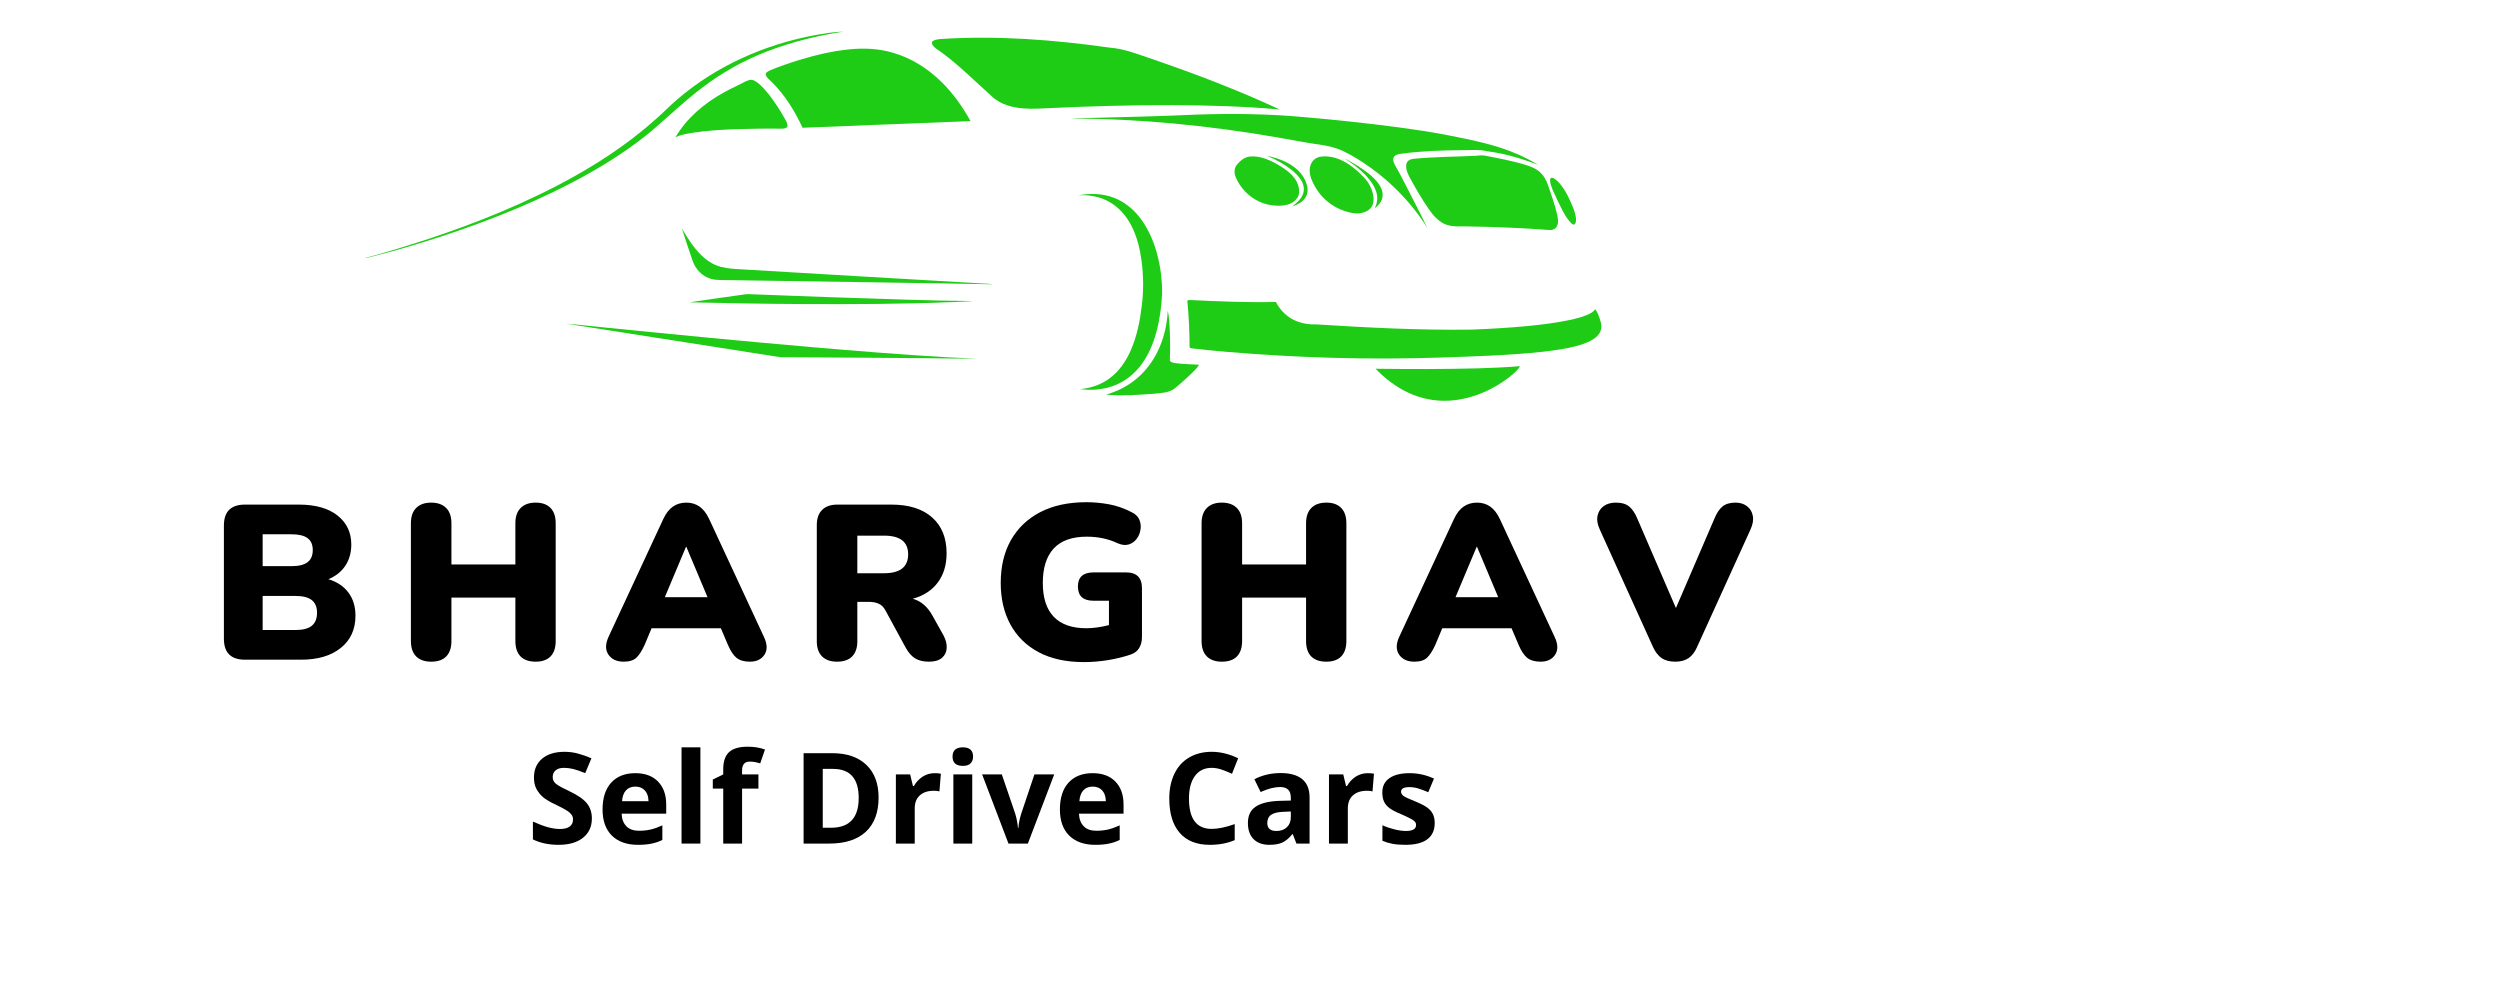 <svg xmlns="http://www.w3.org/2000/svg" xmlns:xlink="http://www.w3.org/1999/xlink" width="200" zoomAndPan="magnify" viewBox="40 220 375 5" height="80" preserveAspectRatio="xMidYMid meet" version="1.0"><defs><g/><clipPath id="30d1b39951"><path d="M 94.602 152.246 L 167 152.246 L 167 187 L 94.602 187 Z M 94.602 152.246 " clip-rule="nonzero"/></clipPath><clipPath id="3fae9758f7"><path d="M 218 192 L 280.602 192 L 280.602 202 L 218 202 Z M 218 192 " clip-rule="nonzero"/></clipPath><clipPath id="5de0fb388f"><path d="M 246 202 L 269 202 L 269 207.746 L 246 207.746 Z M 246 202 " clip-rule="nonzero"/></clipPath></defs><g clip-path="url(#30d1b39951)"><path fill="#1ecb15" d="M 162.445 152.734 C 163.785 152.516 165.129 152.266 166.488 152.246 C 162.566 152.852 158.688 153.809 154.98 155.242 C 151.566 156.562 148.34 158.367 145.422 160.582 C 142.711 162.613 140.281 164.98 137.703 167.172 C 134.801 169.582 131.633 171.648 128.352 173.504 C 121.324 177.453 113.809 180.469 106.16 182.98 C 102.863 184.051 99.539 185.039 96.18 185.891 C 95.684 186.004 95.195 186.176 94.684 186.207 C 96.602 185.738 98.484 185.137 100.379 184.578 C 108.391 182.113 116.277 179.145 123.723 175.266 C 128.977 172.52 134.012 169.293 138.43 165.32 C 139.484 164.41 140.434 163.387 141.5 162.488 C 147.398 157.375 154.789 154.121 162.445 152.734 Z M 162.445 152.734 " fill-opacity="1" fill-rule="nonzero"/></g><path fill="#1ecb15" d="M 181.035 153.355 C 189.531 152.801 198.066 153.457 206.484 154.648 C 208.684 154.816 210.742 155.664 212.812 156.352 C 219.305 158.578 225.73 161.031 231.961 163.922 C 226.641 163.445 221.297 163.289 215.957 163.273 C 209.574 163.246 203.195 163.434 196.824 163.746 C 195.305 163.832 193.77 163.879 192.27 163.602 C 191.078 163.379 189.902 162.926 188.973 162.137 C 186.434 159.863 184.027 157.434 181.285 155.398 C 180.812 155.023 180.223 154.77 179.883 154.25 C 179.754 154.078 179.73 153.797 179.93 153.664 C 180.246 153.434 180.656 153.402 181.035 153.355 Z M 181.035 153.355 " fill-opacity="1" fill-rule="nonzero"/><path fill="#1ecb15" d="M 167.426 154.902 C 169.594 154.68 171.82 154.785 173.918 155.406 C 176.711 156.203 179.234 157.812 181.285 159.852 C 183.008 161.551 184.406 163.555 185.578 165.668 C 177.18 166.008 168.781 166.316 160.383 166.664 C 159.227 164.152 157.738 161.762 155.773 159.805 C 155.449 159.461 155 159.191 154.855 158.719 C 154.832 158.348 155.242 158.188 155.516 158.051 C 156.938 157.453 158.395 156.961 159.867 156.504 C 162.332 155.754 164.855 155.152 167.426 154.902 Z M 167.426 154.902 " fill-opacity="1" fill-rule="nonzero"/><path fill="#1ecb15" d="M 150.988 160.148 C 151.543 159.875 152.082 159.492 152.723 159.469 C 153.211 159.52 153.586 159.879 153.953 160.172 C 155.031 161.145 155.871 162.344 156.664 163.551 C 157.109 164.234 157.531 164.938 157.922 165.656 C 158.051 165.918 158.203 166.234 158.07 166.527 C 157.875 166.824 157.473 166.793 157.164 166.801 C 154.859 166.77 152.559 166.809 150.258 166.879 C 148.055 166.977 145.844 167.094 143.668 167.449 C 142.875 167.586 142.07 167.738 141.332 168.07 C 143.012 165.207 145.629 163.004 148.512 161.406 C 149.316 160.945 150.156 160.559 150.988 160.148 Z M 150.988 160.148 " fill-opacity="1" fill-rule="nonzero"/><path fill="#1ecb15" d="M 204.414 165.172 C 209.445 165.051 214.477 164.918 219.504 164.688 C 224.93 164.504 230.371 164.578 235.777 165.082 C 240.457 165.488 245.125 165.988 249.781 166.602 C 252.234 166.934 254.688 167.289 257.117 167.773 C 260.715 168.473 264.355 169.188 267.73 170.668 C 268.746 171.117 269.738 171.629 270.68 172.219 C 268.766 171.48 266.801 170.848 264.781 170.465 C 263.922 170.289 263.051 170.203 262.191 170.031 C 261.215 169.949 260.238 170.039 259.262 170.027 C 256.227 170.051 253.188 170.148 250.176 170.559 C 249.785 170.621 249.328 170.691 249.082 171.043 C 248.867 171.387 249.031 171.809 249.188 172.141 C 250.23 173.98 251.164 175.879 252.133 177.758 C 252.797 179.082 253.488 180.395 254.129 181.727 C 251.496 177.527 247.863 173.973 243.652 171.363 C 242.93 170.918 242.195 170.5 241.43 170.137 C 240.391 169.66 239.266 169.398 238.141 169.219 C 235.973 168.941 233.836 168.477 231.68 168.121 C 221.406 166.34 210.988 165.297 200.559 165.281 C 201.844 165.191 203.129 165.211 204.414 165.172 Z M 204.414 165.172 " fill-opacity="1" fill-rule="nonzero"/><path fill="#1ecb15" d="M 230.062 170.871 C 231.688 171.215 233.328 171.805 234.578 172.941 C 235.301 173.586 235.836 174.445 236.066 175.387 C 236.223 176.008 236.141 176.703 235.758 177.223 C 235.293 177.863 234.555 178.234 233.82 178.473 C 234.492 177.961 235.184 177.379 235.469 176.555 C 235.738 175.781 235.484 174.926 235.012 174.289 C 234.273 173.277 233.223 172.551 232.16 171.918 C 231.484 171.523 230.781 171.176 230.059 170.871 Z M 230.062 170.871 " fill-opacity="1" fill-rule="nonzero"/><path fill="#1ecb15" d="M 261.352 170.867 C 261.801 170.812 262.262 170.789 262.715 170.836 C 264.863 171.27 267.035 171.645 269.121 172.328 C 269.73 172.531 270.344 172.777 270.84 173.191 C 271.504 173.719 271.93 174.48 272.203 175.27 C 272.688 176.684 273.191 178.098 273.539 179.551 C 273.68 180.176 273.844 180.867 273.52 181.461 C 273.332 181.844 272.891 182.031 272.48 182.004 C 268.379 181.691 264.266 181.531 260.152 181.465 C 259.098 181.422 258.008 181.566 256.992 181.215 C 255.855 180.824 255.023 179.879 254.352 178.922 C 253.25 177.32 252.27 175.641 251.355 173.93 C 251.074 173.352 250.809 172.691 250.973 172.039 C 251.102 171.562 251.613 171.352 252.066 171.32 C 255.152 171.016 258.258 171.02 261.352 170.867 Z M 261.352 170.867 " fill-opacity="1" fill-rule="nonzero"/><path fill="#1ecb15" d="M 227.516 170.973 C 229.121 170.844 230.641 171.574 231.984 172.375 C 232.844 172.895 233.676 173.512 234.258 174.344 C 234.73 175.023 234.973 175.883 234.82 176.703 C 234.598 177.441 233.922 177.953 233.207 178.168 C 232.289 178.438 231.309 178.398 230.379 178.223 C 228.18 177.797 226.281 176.199 225.391 174.16 C 225.113 173.547 225.07 172.777 225.516 172.23 C 226.02 171.617 226.691 171.047 227.516 170.973 Z M 227.516 170.973 " fill-opacity="1" fill-rule="nonzero"/><path fill="#1ecb15" d="M 238 171.016 C 239.59 170.746 241.184 171.367 242.477 172.262 C 243.301 172.828 244.035 173.516 244.711 174.25 C 245.328 174.891 245.727 175.719 245.941 176.574 C 246.094 177.262 246.105 178.059 245.652 178.645 C 245.121 179.316 244.199 179.531 243.379 179.516 C 241.18 179.305 239.094 178.113 237.793 176.324 C 237.32 175.684 236.941 174.973 236.656 174.23 C 236.422 173.551 236.359 172.773 236.648 172.098 C 236.883 171.543 237.406 171.125 238 171.016 Z M 238 171.016 " fill-opacity="1" fill-rule="nonzero"/><path fill="#1ecb15" d="M 241.691 171.254 C 243.09 172.016 244.492 172.812 245.695 173.871 C 246.301 174.422 246.883 175.039 247.203 175.805 C 247.449 176.375 247.48 177.062 247.191 177.625 C 246.977 178.086 246.59 178.438 246.195 178.746 C 246.605 177.996 246.707 177.086 246.434 176.273 C 246.016 174.973 245.059 173.934 244.062 173.035 C 243.328 172.367 242.5 171.82 241.691 171.254 Z M 241.691 171.254 " fill-opacity="1" fill-rule="nonzero"/><path fill="#1ecb15" d="M 272.613 174.234 C 272.656 174.211 272.734 174.168 272.773 174.148 C 273.164 174.23 273.465 174.523 273.746 174.793 C 274.559 175.652 275.125 176.715 275.602 177.793 C 275.918 178.543 276.27 179.297 276.383 180.109 C 276.418 180.461 276.449 180.875 276.191 181.152 C 276.027 181.258 275.852 181.125 275.73 181.02 C 274.672 179.98 274.145 178.551 273.48 177.254 C 273.129 176.504 272.75 175.75 272.551 174.941 C 272.516 174.711 272.445 174.43 272.613 174.234 Z M 272.613 174.234 " fill-opacity="1" fill-rule="nonzero"/><path fill="#1ecb15" d="M 201.711 176.801 C 203.488 176.484 205.371 176.496 207.07 177.16 C 208.566 177.723 209.859 178.746 210.852 179.984 C 212.094 181.527 212.922 183.363 213.473 185.258 C 214.062 187.336 214.348 189.5 214.316 191.66 C 214.207 193.582 213.953 195.504 213.441 197.367 C 212.961 199.113 212.242 200.816 211.145 202.27 C 210.18 203.551 208.895 204.602 207.406 205.223 C 205.723 205.934 203.84 206.105 202.035 205.871 C 203.605 205.719 205.16 205.211 206.434 204.254 C 207.875 203.191 208.91 201.664 209.621 200.035 C 210.543 197.918 211.004 195.633 211.27 193.348 C 211.559 191.125 211.52 188.867 211.238 186.648 C 210.996 184.816 210.551 182.984 209.699 181.336 C 208.965 179.918 207.891 178.652 206.5 177.844 C 205.07 176.984 203.363 176.695 201.711 176.801 Z M 201.711 176.801 " fill-opacity="1" fill-rule="nonzero"/><path fill="#1ecb15" d="M 142.27 181.746 C 143.094 183.164 143.98 184.566 145.141 185.734 C 145.816 186.402 146.602 186.977 147.496 187.32 C 148.438 187.691 149.453 187.785 150.449 187.855 C 162.551 188.59 174.652 189.277 186.754 189.984 C 187.488 190.055 188.23 190.016 188.957 190.145 C 183.227 190.02 177.488 189.965 171.758 189.859 C 164.395 189.754 157.031 189.629 149.668 189.523 C 148.715 189.484 147.746 189.574 146.805 189.371 C 145.398 189.055 144.301 187.887 143.863 186.539 C 143.34 184.941 142.77 183.355 142.27 181.746 Z M 142.27 181.746 " fill-opacity="1" fill-rule="nonzero"/><path fill="#1ecb15" d="M 150.949 191.766 C 151.375 191.719 151.797 191.617 152.227 191.621 C 160.215 191.934 168.211 192.223 176.203 192.457 C 179.098 192.531 181.992 192.629 184.887 192.637 C 185.211 192.645 185.535 192.676 185.855 192.715 C 184.707 192.688 183.562 192.812 182.414 192.828 C 175.152 193.121 167.883 193.141 160.613 193.109 C 154.887 193.082 149.16 192.98 143.434 192.848 C 145.934 192.465 148.445 192.129 150.949 191.766 Z M 150.949 191.766 " fill-opacity="1" fill-rule="nonzero"/><g clip-path="url(#3fae9758f7)"><path fill="#1ecb15" d="M 218.105 192.648 C 218.172 192.477 218.363 192.504 218.516 192.504 C 222.801 192.711 227.09 192.895 231.383 192.793 C 232.055 194.117 233.203 195.207 234.602 195.719 C 235.508 196.062 236.488 196.203 237.457 196.16 C 245.207 196.648 252.969 197.051 260.738 196.941 C 263.504 196.84 266.266 196.672 269.02 196.418 C 271.164 196.207 273.305 195.953 275.414 195.508 C 276.32 195.309 277.23 195.086 278.09 194.727 C 278.535 194.531 279.008 194.309 279.277 193.883 C 279.723 194.449 279.918 195.16 280.121 195.84 C 280.309 196.484 280.184 197.219 279.742 197.734 C 279.102 198.484 278.152 198.867 277.238 199.176 C 275.336 199.777 273.344 200.039 271.367 200.27 C 266.234 200.812 261.07 200.965 255.914 201.137 C 245.254 201.488 234.57 201.172 223.941 200.27 C 222.23 200.117 220.516 199.957 218.809 199.758 C 218.676 199.719 218.457 199.738 218.434 199.559 C 218.438 197.254 218.316 194.945 218.105 192.648 Z M 218.105 192.648 " fill-opacity="1" fill-rule="nonzero"/></g><path fill="#1ecb15" d="M 210.629 204.184 C 213.52 201.695 215 197.867 215.164 194.109 C 215.418 195.148 215.406 196.227 215.477 197.285 C 215.512 198.695 215.555 200.113 215.473 201.52 C 215.535 201.812 215.895 201.891 216.148 201.949 C 217.379 202.133 218.625 202.117 219.867 202.215 C 219.516 202.797 218.992 203.242 218.516 203.719 C 217.781 204.426 217.012 205.098 216.227 205.746 C 215.324 206.48 214.086 206.43 212.996 206.57 C 210.645 206.734 208.273 206.91 205.922 206.695 C 207.641 206.195 209.273 205.363 210.629 204.184 Z M 210.629 204.184 " fill-opacity="1" fill-rule="nonzero"/><path fill="#1ecb15" d="M 124.895 196.047 C 127.07 196.219 129.238 196.496 131.414 196.695 C 141.469 197.711 151.531 198.68 161.602 199.555 C 168.336 200.133 175.074 200.688 181.824 201.078 C 183.48 201.145 185.133 201.27 186.789 201.281 C 184.117 201.32 181.441 201.246 178.766 201.227 C 171.992 201.172 165.219 201.117 158.445 201.09 C 157.957 201.078 157.473 201.105 156.988 201.07 C 146.289 199.402 135.594 197.703 124.895 196.047 Z M 124.895 196.047 " fill-opacity="1" fill-rule="nonzero"/><g clip-path="url(#5de0fb388f)"><path fill="#1ecb15" d="M 261.727 202.75 C 263.82 202.691 265.914 202.598 268.004 202.422 C 267.645 203.078 267.035 203.539 266.473 204.012 C 263.875 206.039 260.695 207.406 257.387 207.598 C 255.273 207.719 253.137 207.301 251.227 206.398 C 249.383 205.539 247.746 204.273 246.34 202.812 C 251.469 202.875 256.598 202.887 261.727 202.75 Z M 261.727 202.75 " fill-opacity="1" fill-rule="nonzero"/></g><g fill="#000000" fill-opacity="1"><g transform="translate(71.476, 246.455)"><g><path d="M 5.281 0 C 3.164 0 2.109 -1.047 2.109 -3.141 L 2.109 -20.125 C 2.109 -22.219 3.164 -23.266 5.281 -23.266 L 13.328 -23.266 C 15.836 -23.266 17.781 -22.719 19.156 -21.625 C 20.531 -20.539 21.219 -19.086 21.219 -17.266 C 21.219 -16.047 20.914 -14.984 20.312 -14.078 C 19.707 -13.18 18.863 -12.516 17.781 -12.078 C 19.082 -11.68 20.082 -11.016 20.781 -10.078 C 21.488 -9.141 21.844 -7.977 21.844 -6.594 C 21.844 -4.551 21.109 -2.941 19.641 -1.766 C 18.18 -0.586 16.188 0 13.656 0 Z M 7.922 -14.031 L 12.25 -14.031 C 13.344 -14.031 14.145 -14.227 14.656 -14.625 C 15.176 -15.02 15.438 -15.625 15.438 -16.438 C 15.438 -17.25 15.176 -17.848 14.656 -18.234 C 14.145 -18.617 13.344 -18.812 12.25 -18.812 L 7.922 -18.812 Z M 7.922 -4.453 L 12.844 -4.453 C 13.957 -4.453 14.773 -4.664 15.297 -5.094 C 15.816 -5.52 16.078 -6.164 16.078 -7.031 C 16.078 -7.883 15.816 -8.52 15.297 -8.938 C 14.773 -9.352 13.957 -9.562 12.844 -9.562 L 7.922 -9.562 Z M 7.922 -4.453 "/></g></g></g><g fill="#000000" fill-opacity="1"><g transform="translate(99.526, 246.455)"><g><path d="M 5.141 0.297 C 4.18 0.297 3.438 0.035 2.906 -0.484 C 2.375 -1.016 2.109 -1.789 2.109 -2.812 L 2.109 -20.453 C 2.109 -21.473 2.375 -22.242 2.906 -22.766 C 3.438 -23.297 4.18 -23.562 5.141 -23.562 C 6.109 -23.562 6.859 -23.297 7.391 -22.766 C 7.922 -22.242 8.188 -21.473 8.188 -20.453 L 8.188 -14.281 L 17.781 -14.281 L 17.781 -20.453 C 17.781 -21.473 18.047 -22.242 18.578 -22.766 C 19.109 -23.297 19.859 -23.562 20.828 -23.562 C 21.797 -23.562 22.535 -23.297 23.047 -22.766 C 23.566 -22.242 23.828 -21.473 23.828 -20.453 L 23.828 -2.812 C 23.828 -1.789 23.566 -1.016 23.047 -0.484 C 22.535 0.035 21.797 0.297 20.828 0.297 C 19.836 0.297 19.082 0.035 18.562 -0.484 C 18.039 -1.016 17.781 -1.789 17.781 -2.812 L 17.781 -9.312 L 8.188 -9.312 L 8.188 -2.812 C 8.188 -1.789 7.926 -1.016 7.406 -0.484 C 6.895 0.035 6.141 0.297 5.141 0.297 Z M 5.141 0.297 "/></g></g></g><g fill="#000000" fill-opacity="1"><g transform="translate(130.348, 246.455)"><g><path d="M 3.203 0.297 C 2.172 0.297 1.41 -0.051 0.922 -0.75 C 0.441 -1.457 0.441 -2.344 0.922 -3.406 L 9.141 -21.094 C 9.535 -21.945 10.02 -22.57 10.594 -22.969 C 11.164 -23.363 11.836 -23.562 12.609 -23.562 C 13.359 -23.562 14.016 -23.363 14.578 -22.969 C 15.148 -22.57 15.633 -21.945 16.031 -21.094 L 24.25 -3.406 C 24.758 -2.32 24.781 -1.43 24.312 -0.734 C 23.852 -0.047 23.129 0.297 22.141 0.297 C 21.266 0.297 20.586 0.098 20.109 -0.297 C 19.641 -0.691 19.219 -1.332 18.844 -2.219 L 17.781 -4.719 L 7.391 -4.719 L 6.344 -2.219 C 5.938 -1.332 5.523 -0.691 5.109 -0.297 C 4.691 0.098 4.055 0.297 3.203 0.297 Z M 12.547 -16.922 L 9.375 -9.375 L 15.781 -9.375 L 12.609 -16.922 Z M 12.547 -16.922 "/></g></g></g><g fill="#000000" fill-opacity="1"><g transform="translate(160.411, 246.455)"><g><path d="M 5.141 0.297 C 4.18 0.297 3.438 0.035 2.906 -0.484 C 2.375 -1.016 2.109 -1.773 2.109 -2.766 L 2.109 -20.203 C 2.109 -21.191 2.375 -21.945 2.906 -22.469 C 3.438 -23 4.195 -23.266 5.188 -23.266 L 13.297 -23.266 C 15.941 -23.266 17.984 -22.617 19.422 -21.328 C 20.859 -20.047 21.578 -18.258 21.578 -15.969 C 21.578 -14.227 21.141 -12.77 20.266 -11.594 C 19.398 -10.414 18.145 -9.598 16.5 -9.141 C 17.727 -8.805 18.719 -7.957 19.469 -6.594 L 21.125 -3.625 C 21.469 -2.969 21.625 -2.344 21.594 -1.75 C 21.562 -1.156 21.328 -0.664 20.891 -0.281 C 20.453 0.102 19.801 0.297 18.938 0.297 C 18.082 0.297 17.383 0.129 16.844 -0.203 C 16.301 -0.547 15.82 -1.102 15.406 -1.875 L 12.406 -7.391 C 12.145 -7.879 11.812 -8.211 11.406 -8.391 C 11 -8.578 10.531 -8.672 10 -8.672 L 8.188 -8.672 L 8.188 -2.766 C 8.188 -1.773 7.926 -1.016 7.406 -0.484 C 6.895 0.035 6.141 0.297 5.141 0.297 Z M 8.188 -12.969 L 12.203 -12.969 C 14.609 -12.969 15.812 -13.914 15.812 -15.812 C 15.812 -17.676 14.609 -18.609 12.203 -18.609 L 8.188 -18.609 Z M 8.188 -12.969 "/></g></g></g><g fill="#000000" fill-opacity="1"><g transform="translate(188.593, 246.455)"><g><path d="M 13.984 0.359 C 11.328 0.359 9.066 -0.133 7.203 -1.125 C 5.348 -2.113 3.938 -3.5 2.969 -5.281 C 2 -7.062 1.516 -9.141 1.516 -11.516 C 1.516 -13.984 2.023 -16.125 3.047 -17.938 C 4.078 -19.75 5.547 -21.148 7.453 -22.141 C 9.367 -23.129 11.68 -23.625 14.391 -23.625 C 15.484 -23.625 16.602 -23.52 17.75 -23.312 C 18.895 -23.102 20.02 -22.711 21.125 -22.141 C 21.695 -21.879 22.086 -21.508 22.297 -21.031 C 22.504 -20.562 22.566 -20.062 22.484 -19.531 C 22.41 -19.008 22.219 -18.539 21.906 -18.125 C 21.602 -17.719 21.203 -17.438 20.703 -17.281 C 20.211 -17.133 19.648 -17.203 19.016 -17.484 C 17.648 -18.129 16.117 -18.453 14.422 -18.453 C 12.203 -18.453 10.547 -17.859 9.453 -16.672 C 8.367 -15.484 7.828 -13.766 7.828 -11.516 C 7.828 -9.273 8.375 -7.582 9.469 -6.438 C 10.57 -5.289 12.203 -4.719 14.359 -4.719 C 15.367 -4.719 16.5 -4.875 17.75 -5.188 L 17.75 -8.844 L 15.438 -8.844 C 13.875 -8.844 13.094 -9.555 13.094 -10.984 C 13.094 -12.391 13.875 -13.094 15.438 -13.094 L 20.328 -13.094 C 21.91 -13.094 22.703 -12.301 22.703 -10.719 L 22.703 -3.438 C 22.703 -2.77 22.562 -2.207 22.281 -1.75 C 22.008 -1.289 21.578 -0.961 20.984 -0.766 C 19.93 -0.41 18.805 -0.133 17.609 0.062 C 16.41 0.258 15.203 0.359 13.984 0.359 Z M 13.984 0.359 "/></g></g></g><g fill="#000000" fill-opacity="1"><g transform="translate(218.128, 246.455)"><g><path d="M 5.141 0.297 C 4.18 0.297 3.438 0.035 2.906 -0.484 C 2.375 -1.016 2.109 -1.789 2.109 -2.812 L 2.109 -20.453 C 2.109 -21.473 2.375 -22.242 2.906 -22.766 C 3.438 -23.297 4.18 -23.562 5.141 -23.562 C 6.109 -23.562 6.859 -23.297 7.391 -22.766 C 7.922 -22.242 8.188 -21.473 8.188 -20.453 L 8.188 -14.281 L 17.781 -14.281 L 17.781 -20.453 C 17.781 -21.473 18.047 -22.242 18.578 -22.766 C 19.109 -23.297 19.859 -23.562 20.828 -23.562 C 21.797 -23.562 22.535 -23.297 23.047 -22.766 C 23.566 -22.242 23.828 -21.473 23.828 -20.453 L 23.828 -2.812 C 23.828 -1.789 23.566 -1.016 23.047 -0.484 C 22.535 0.035 21.797 0.297 20.828 0.297 C 19.836 0.297 19.082 0.035 18.562 -0.484 C 18.039 -1.016 17.781 -1.789 17.781 -2.812 L 17.781 -9.312 L 8.188 -9.312 L 8.188 -2.812 C 8.188 -1.789 7.926 -1.016 7.406 -0.484 C 6.895 0.035 6.141 0.297 5.141 0.297 Z M 5.141 0.297 "/></g></g></g><g fill="#000000" fill-opacity="1"><g transform="translate(248.95, 246.455)"><g><path d="M 3.203 0.297 C 2.172 0.297 1.41 -0.051 0.922 -0.75 C 0.441 -1.457 0.441 -2.344 0.922 -3.406 L 9.141 -21.094 C 9.535 -21.945 10.02 -22.57 10.594 -22.969 C 11.164 -23.363 11.836 -23.562 12.609 -23.562 C 13.359 -23.562 14.016 -23.363 14.578 -22.969 C 15.148 -22.57 15.633 -21.945 16.031 -21.094 L 24.25 -3.406 C 24.758 -2.32 24.781 -1.43 24.312 -0.734 C 23.852 -0.047 23.129 0.297 22.141 0.297 C 21.266 0.297 20.586 0.098 20.109 -0.297 C 19.641 -0.691 19.219 -1.332 18.844 -2.219 L 17.781 -4.719 L 7.391 -4.719 L 6.344 -2.219 C 5.938 -1.332 5.523 -0.691 5.109 -0.297 C 4.691 0.098 4.055 0.297 3.203 0.297 Z M 12.547 -16.922 L 9.375 -9.375 L 15.781 -9.375 L 12.609 -16.922 Z M 12.547 -16.922 "/></g></g></g><g fill="#000000" fill-opacity="1"><g transform="translate(279.013, 246.455)"><g><path d="M 12.281 0.297 C 11.438 0.297 10.754 0.117 10.234 -0.234 C 9.723 -0.586 9.289 -1.145 8.938 -1.906 L 0.953 -19.531 C 0.598 -20.301 0.488 -20.992 0.625 -21.609 C 0.758 -22.223 1.066 -22.703 1.547 -23.047 C 2.035 -23.391 2.641 -23.562 3.359 -23.562 C 4.242 -23.562 4.914 -23.363 5.375 -22.969 C 5.844 -22.57 6.238 -21.988 6.562 -21.219 L 12.375 -7.75 L 18.188 -21.25 C 18.508 -22.02 18.898 -22.598 19.359 -22.984 C 19.828 -23.367 20.477 -23.562 21.312 -23.562 C 22 -23.562 22.57 -23.383 23.031 -23.031 C 23.5 -22.676 23.789 -22.195 23.906 -21.594 C 24.031 -20.988 23.914 -20.301 23.562 -19.531 L 15.547 -1.906 C 15.211 -1.145 14.785 -0.586 14.266 -0.234 C 13.754 0.117 13.094 0.297 12.281 0.297 Z M 12.281 0.297 "/></g></g></g><g fill="#000000" fill-opacity="1"><g transform="translate(308.394, 246.455)"><g/></g></g><g fill="#000000" fill-opacity="1"><g transform="translate(119.062, 274.037)"><g><path d="M 9.719 -3.766 C 9.719 -2.547 9.273 -1.582 8.391 -0.875 C 7.504 -0.164 6.281 0.188 4.719 0.188 C 3.27 0.188 1.988 -0.082 0.875 -0.625 L 0.875 -3.297 C 1.789 -2.891 2.562 -2.602 3.188 -2.438 C 3.82 -2.27 4.406 -2.188 4.938 -2.188 C 5.562 -2.188 6.039 -2.305 6.375 -2.547 C 6.719 -2.785 6.891 -3.145 6.891 -3.625 C 6.891 -3.895 6.816 -4.129 6.672 -4.328 C 6.523 -4.535 6.305 -4.734 6.016 -4.922 C 5.723 -5.117 5.141 -5.43 4.266 -5.859 C 3.43 -6.242 2.805 -6.613 2.391 -6.969 C 1.973 -7.332 1.641 -7.75 1.391 -8.219 C 1.148 -8.695 1.031 -9.258 1.031 -9.906 C 1.031 -11.102 1.438 -12.047 2.25 -12.734 C 3.062 -13.422 4.188 -13.766 5.625 -13.766 C 6.332 -13.766 7.004 -13.676 7.641 -13.5 C 8.273 -13.332 8.945 -13.098 9.656 -12.797 L 8.719 -10.562 C 8 -10.863 7.398 -11.07 6.922 -11.188 C 6.453 -11.301 5.988 -11.359 5.531 -11.359 C 4.988 -11.359 4.57 -11.234 4.281 -10.984 C 3.988 -10.734 3.844 -10.398 3.844 -9.984 C 3.844 -9.734 3.898 -9.516 4.016 -9.328 C 4.129 -9.141 4.316 -8.957 4.578 -8.781 C 4.836 -8.602 5.445 -8.285 6.406 -7.828 C 7.664 -7.223 8.531 -6.613 9 -6 C 9.477 -5.395 9.719 -4.648 9.719 -3.766 Z M 9.719 -3.766 "/></g></g></g><g fill="#000000" fill-opacity="1"><g transform="translate(129.525, 274.037)"><g><path d="M 5.781 -8.547 C 5.176 -8.547 4.703 -8.352 4.359 -7.969 C 4.023 -7.594 3.832 -7.055 3.781 -6.359 L 7.75 -6.359 C 7.738 -7.055 7.555 -7.594 7.203 -7.969 C 6.859 -8.352 6.383 -8.547 5.781 -8.547 Z M 6.172 0.188 C 4.504 0.188 3.203 -0.27 2.266 -1.188 C 1.328 -2.113 0.859 -3.422 0.859 -5.109 C 0.859 -6.848 1.289 -8.191 2.156 -9.141 C 3.02 -10.086 4.223 -10.562 5.766 -10.562 C 7.223 -10.562 8.359 -10.145 9.172 -9.312 C 9.992 -8.477 10.406 -7.328 10.406 -5.859 L 10.406 -4.484 L 3.719 -4.484 C 3.75 -3.68 3.988 -3.051 4.438 -2.594 C 4.883 -2.145 5.508 -1.922 6.312 -1.922 C 6.938 -1.922 7.523 -1.984 8.078 -2.109 C 8.641 -2.242 9.223 -2.453 9.828 -2.734 L 9.828 -0.547 C 9.328 -0.297 8.797 -0.113 8.234 0 C 7.672 0.125 6.984 0.188 6.172 0.188 Z M 6.172 0.188 "/></g></g></g><g fill="#000000" fill-opacity="1"><g transform="translate(140.748, 274.037)"><g><path d="M 4.312 0 L 1.484 0 L 1.484 -14.438 L 4.312 -14.438 Z M 4.312 0 "/></g></g></g><g fill="#000000" fill-opacity="1"><g transform="translate(146.546, 274.037)"><g><path d="M 7.219 -8.25 L 4.766 -8.25 L 4.766 0 L 1.938 0 L 1.938 -8.25 L 0.375 -8.25 L 0.375 -9.609 L 1.938 -10.375 L 1.938 -11.141 C 1.938 -12.316 2.227 -13.176 2.812 -13.719 C 3.395 -14.258 4.328 -14.531 5.609 -14.531 C 6.578 -14.531 7.441 -14.391 8.203 -14.109 L 7.484 -12.031 C 6.922 -12.207 6.395 -12.297 5.906 -12.297 C 5.508 -12.297 5.219 -12.176 5.031 -11.938 C 4.852 -11.695 4.766 -11.391 4.766 -11.016 L 4.766 -10.375 L 7.219 -10.375 Z M 7.219 -8.25 "/></g></g></g><g fill="#000000" fill-opacity="1"><g transform="translate(153.901, 274.037)"><g/></g></g><g fill="#000000" fill-opacity="1"><g transform="translate(158.836, 274.037)"><g><path d="M 12.953 -6.906 C 12.953 -4.676 12.316 -2.969 11.047 -1.781 C 9.773 -0.594 7.941 0 5.547 0 L 1.703 0 L 1.703 -13.562 L 5.969 -13.562 C 8.176 -13.562 9.891 -12.977 11.109 -11.812 C 12.336 -10.645 12.953 -9.008 12.953 -6.906 Z M 9.969 -6.844 C 9.969 -9.75 8.68 -11.203 6.109 -11.203 L 4.578 -11.203 L 4.578 -2.375 L 5.812 -2.375 C 8.582 -2.375 9.969 -3.863 9.969 -6.844 Z M 9.969 -6.844 "/></g></g></g><g fill="#000000" fill-opacity="1"><g transform="translate(172.897, 274.037)"><g><path d="M 7.281 -10.562 C 7.656 -10.562 7.973 -10.535 8.234 -10.484 L 8.016 -7.828 C 7.785 -7.891 7.508 -7.922 7.188 -7.922 C 6.281 -7.922 5.57 -7.688 5.062 -7.219 C 4.562 -6.758 4.312 -6.113 4.312 -5.281 L 4.312 0 L 1.484 0 L 1.484 -10.375 L 3.625 -10.375 L 4.047 -8.625 L 4.188 -8.625 C 4.508 -9.207 4.941 -9.676 5.484 -10.031 C 6.035 -10.383 6.633 -10.562 7.281 -10.562 Z M 7.281 -10.562 "/></g></g></g><g fill="#000000" fill-opacity="1"><g transform="translate(181.523, 274.037)"><g><path d="M 1.359 -13.047 C 1.359 -13.973 1.875 -14.438 2.906 -14.438 C 3.926 -14.438 4.438 -13.973 4.438 -13.047 C 4.438 -12.609 4.305 -12.266 4.047 -12.016 C 3.797 -11.773 3.414 -11.656 2.906 -11.656 C 1.875 -11.656 1.359 -12.117 1.359 -13.047 Z M 4.312 0 L 1.484 0 L 1.484 -10.375 L 4.312 -10.375 Z M 4.312 0 "/></g></g></g><g fill="#000000" fill-opacity="1"><g transform="translate(187.32, 274.037)"><g><path d="M 3.953 0 L 0 -10.375 L 2.953 -10.375 L 4.969 -4.469 C 5.188 -3.719 5.32 -3.008 5.375 -2.344 L 5.438 -2.344 C 5.469 -2.938 5.609 -3.645 5.859 -4.469 L 7.844 -10.375 L 10.812 -10.375 L 6.859 0 Z M 3.953 0 "/></g></g></g><g fill="#000000" fill-opacity="1"><g transform="translate(198.126, 274.037)"><g><path d="M 5.781 -8.547 C 5.176 -8.547 4.703 -8.352 4.359 -7.969 C 4.023 -7.594 3.832 -7.055 3.781 -6.359 L 7.75 -6.359 C 7.738 -7.055 7.555 -7.594 7.203 -7.969 C 6.859 -8.352 6.383 -8.547 5.781 -8.547 Z M 6.172 0.188 C 4.504 0.188 3.203 -0.27 2.266 -1.188 C 1.328 -2.113 0.859 -3.422 0.859 -5.109 C 0.859 -6.848 1.289 -8.191 2.156 -9.141 C 3.02 -10.086 4.223 -10.562 5.766 -10.562 C 7.223 -10.562 8.359 -10.145 9.172 -9.312 C 9.992 -8.477 10.406 -7.328 10.406 -5.859 L 10.406 -4.484 L 3.719 -4.484 C 3.75 -3.68 3.988 -3.051 4.438 -2.594 C 4.883 -2.145 5.508 -1.922 6.312 -1.922 C 6.938 -1.922 7.523 -1.984 8.078 -2.109 C 8.641 -2.242 9.223 -2.453 9.828 -2.734 L 9.828 -0.547 C 9.328 -0.297 8.797 -0.113 8.234 0 C 7.672 0.125 6.984 0.188 6.172 0.188 Z M 6.172 0.188 "/></g></g></g><g fill="#000000" fill-opacity="1"><g transform="translate(209.35, 274.037)"><g/></g></g><g fill="#000000" fill-opacity="1"><g transform="translate(214.284, 274.037)"><g><path d="M 7.469 -11.359 C 6.383 -11.359 5.547 -10.953 4.953 -10.141 C 4.359 -9.328 4.062 -8.195 4.062 -6.75 C 4.062 -3.719 5.195 -2.203 7.469 -2.203 C 8.414 -2.203 9.566 -2.441 10.922 -2.922 L 10.922 -0.516 C 9.816 -0.047 8.578 0.188 7.203 0.188 C 5.223 0.188 3.711 -0.41 2.672 -1.609 C 1.629 -2.805 1.109 -4.523 1.109 -6.766 C 1.109 -8.172 1.363 -9.406 1.875 -10.469 C 2.383 -11.531 3.117 -12.344 4.078 -12.906 C 5.047 -13.477 6.176 -13.766 7.469 -13.766 C 8.781 -13.766 10.102 -13.441 11.438 -12.797 L 10.516 -10.469 C 10.004 -10.707 9.488 -10.914 8.969 -11.094 C 8.457 -11.27 7.957 -11.359 7.469 -11.359 Z M 7.469 -11.359 "/></g></g></g><g fill="#000000" fill-opacity="1"><g transform="translate(226.389, 274.037)"><g><path d="M 8.078 0 L 7.531 -1.406 L 7.453 -1.406 C 6.973 -0.812 6.477 -0.395 5.969 -0.156 C 5.469 0.07 4.816 0.188 4.016 0.188 C 3.016 0.188 2.227 -0.094 1.656 -0.656 C 1.082 -1.227 0.797 -2.039 0.797 -3.094 C 0.797 -4.195 1.18 -5.008 1.953 -5.531 C 2.723 -6.051 3.883 -6.344 5.438 -6.406 L 7.234 -6.453 L 7.234 -6.906 C 7.234 -7.957 6.695 -8.484 5.625 -8.484 C 4.789 -8.484 3.816 -8.234 2.703 -7.734 L 1.766 -9.656 C 2.953 -10.27 4.273 -10.578 5.734 -10.578 C 7.129 -10.578 8.195 -10.273 8.938 -9.672 C 9.676 -9.066 10.047 -8.145 10.047 -6.906 L 10.047 0 Z M 7.234 -4.812 L 6.141 -4.766 C 5.316 -4.742 4.703 -4.598 4.297 -4.328 C 3.898 -4.055 3.703 -3.641 3.703 -3.078 C 3.703 -2.285 4.16 -1.891 5.078 -1.891 C 5.734 -1.891 6.254 -2.078 6.641 -2.453 C 7.035 -2.828 7.234 -3.328 7.234 -3.953 Z M 7.234 -4.812 "/></g></g></g><g fill="#000000" fill-opacity="1"><g transform="translate(237.862, 274.037)"><g><path d="M 7.281 -10.562 C 7.656 -10.562 7.973 -10.535 8.234 -10.484 L 8.016 -7.828 C 7.785 -7.891 7.508 -7.922 7.188 -7.922 C 6.281 -7.922 5.57 -7.688 5.062 -7.219 C 4.562 -6.758 4.312 -6.113 4.312 -5.281 L 4.312 0 L 1.484 0 L 1.484 -10.375 L 3.625 -10.375 L 4.047 -8.625 L 4.188 -8.625 C 4.508 -9.207 4.941 -9.676 5.484 -10.031 C 6.035 -10.383 6.633 -10.562 7.281 -10.562 Z M 7.281 -10.562 "/></g></g></g><g fill="#000000" fill-opacity="1"><g transform="translate(246.488, 274.037)"><g><path d="M 8.719 -3.078 C 8.719 -2.016 8.348 -1.203 7.609 -0.641 C 6.867 -0.086 5.766 0.188 4.297 0.188 C 3.535 0.188 2.891 0.133 2.359 0.031 C 1.828 -0.07 1.332 -0.223 0.875 -0.422 L 0.875 -2.75 C 1.395 -2.508 1.984 -2.305 2.641 -2.141 C 3.305 -1.973 3.891 -1.891 4.391 -1.891 C 5.41 -1.891 5.922 -2.188 5.922 -2.781 C 5.922 -3 5.852 -3.176 5.719 -3.312 C 5.582 -3.457 5.348 -3.613 5.016 -3.781 C 4.68 -3.957 4.238 -4.164 3.688 -4.406 C 2.883 -4.738 2.297 -5.047 1.922 -5.328 C 1.547 -5.617 1.273 -5.945 1.109 -6.312 C 0.941 -6.676 0.859 -7.129 0.859 -7.672 C 0.859 -8.598 1.211 -9.312 1.922 -9.812 C 2.641 -10.312 3.656 -10.562 4.969 -10.562 C 6.219 -10.562 7.43 -10.289 8.609 -9.75 L 7.75 -7.703 C 7.238 -7.93 6.754 -8.113 6.297 -8.25 C 5.848 -8.395 5.391 -8.469 4.922 -8.469 C 4.086 -8.469 3.672 -8.242 3.672 -7.797 C 3.672 -7.535 3.801 -7.312 4.062 -7.125 C 4.332 -6.945 4.922 -6.676 5.828 -6.312 C 6.641 -5.977 7.234 -5.672 7.609 -5.391 C 7.992 -5.109 8.273 -4.781 8.453 -4.406 C 8.629 -4.031 8.719 -3.586 8.719 -3.078 Z M 8.719 -3.078 "/></g></g></g></svg>
